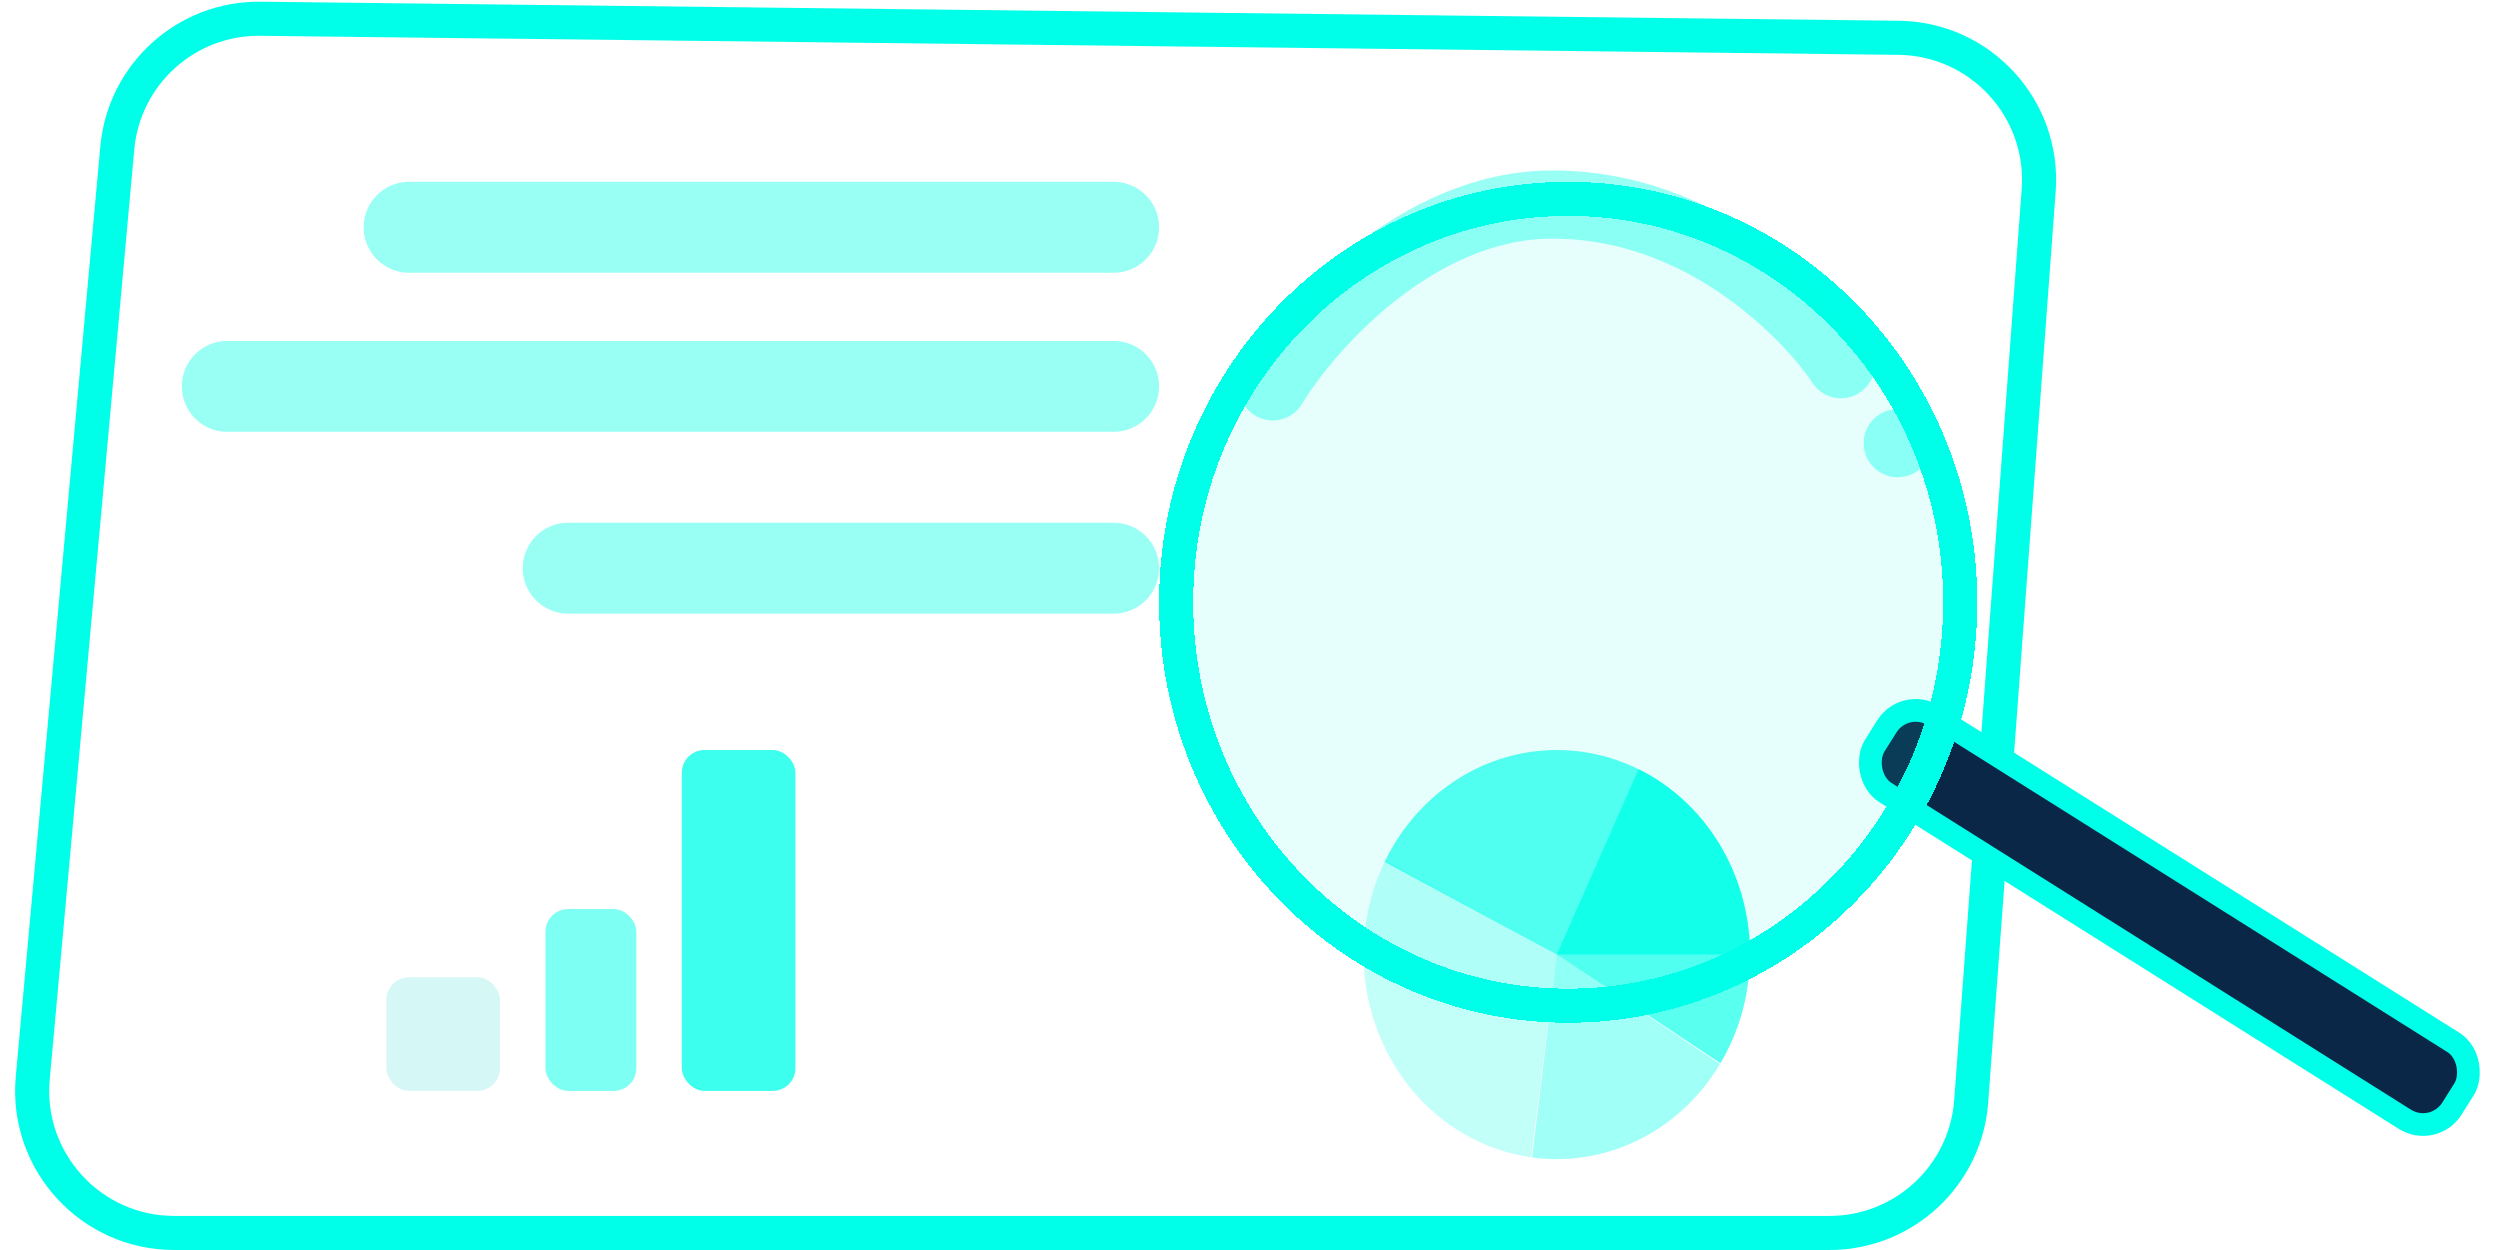 <svg width="110" height="55" viewBox="0 0 110 55" fill="none" xmlns="http://www.w3.org/2000/svg">
<path d="M18 10L49 10" stroke="#00FFE7" stroke-opacity="0.4" stroke-width="4" stroke-linecap="round"/>
<path d="M25 25L49 25" stroke="#00FFE7" stroke-opacity="0.4" stroke-width="4" stroke-linecap="round"/>
<path d="M10 17L49 17" stroke="#00FFE7" stroke-opacity="0.4" stroke-width="4" stroke-linecap="round"/>
<path d="M60.922 37.923C61.443 36.839 62.165 35.877 63.046 35.097C63.927 34.317 64.948 33.733 66.048 33.383C67.148 33.032 68.303 32.921 69.445 33.056C70.587 33.191 71.69 33.57 72.69 34.169C73.689 34.769 74.563 35.576 75.26 36.544C75.956 37.511 76.46 38.617 76.741 39.797C77.022 40.976 77.075 42.203 76.896 43.404C76.717 44.606 76.309 45.756 75.698 46.786L68.5 42L60.922 37.923Z" fill="#00FFE7" fill-opacity="0.65"/>
<path d="M77 42C77 40.288 76.539 38.611 75.67 37.166C74.801 35.722 73.561 34.57 72.096 33.845L68.5 42H77Z" fill="#00FFE8" fill-opacity="0.78"/>
<path d="M60.95 37.866C60.324 39.147 59.998 40.569 60 42.012C60.002 43.455 60.331 44.876 60.961 46.156C61.59 47.436 62.5 48.537 63.616 49.366C64.731 50.195 66.018 50.728 67.368 50.92L68.5 42L60.95 37.866Z" fill="#00FFE8" fill-opacity="0.24"/>
<path d="M67.41 50.926C69.014 51.145 70.644 50.876 72.109 50.149C73.573 49.422 74.811 48.267 75.677 46.822L68.5 42L67.41 50.926Z" fill="#00FFE8" fill-opacity="0.21"/>
<path d="M67.41 50.926C69.014 51.145 70.644 50.876 72.109 50.149C73.573 49.422 74.811 48.267 75.677 46.822L68.5 42L67.41 50.926Z" fill="#00FFE8" fill-opacity="0.21"/>
<rect x="30" y="33" width="5" height="15" rx="1" fill="#00FFE8" fill-opacity="0.76"/>
<rect x="24" y="40" width="4" height="8" rx="1" fill="#00FFE8" fill-opacity="0.51"/>
<rect x="17" y="43" width="5" height="5" rx="1" fill="#06CEC5" fill-opacity="0.17"/>
<path d="M5.161 6.509C5.457 3.262 8.198 0.787 11.458 0.825L83.541 1.663C87.146 1.705 89.968 4.78 89.702 8.375L86.732 48.462C86.49 51.725 83.772 54.25 80.499 54.25H7.665C3.99 54.25 1.108 51.094 1.441 47.434L5.161 6.509Z" stroke="#00FFE8" stroke-width="1.5"/>
<rect x="83.821" y="30.689" width="30" height="4" rx="1.5" transform="rotate(32.17 83.821 30.689)" fill="#0B2748" stroke="#00FFE8"/>
<g filter="url(#filter0_d_42_1443)">
<ellipse cx="69" cy="22.5" rx="18" ry="18.5" fill="#00FFE7" fill-opacity="0.1" shape-rendering="crispEdges"/>
<path d="M86.25 22.5C86.25 32.323 78.508 40.25 69 40.25C59.492 40.25 51.75 32.323 51.75 22.5C51.75 12.677 59.492 4.75 69 4.75C78.508 4.75 86.25 12.677 86.25 22.5Z" stroke="#00FFE8" stroke-width="1.5" shape-rendering="crispEdges"/>
</g>
<circle cx="83.5" cy="19.5" r="1.5" fill="#00FFE8" fill-opacity="0.4"/>
<path d="M56 17C57.628 14.333 62.367 9 68.305 9C75.727 9 80.414 15.049 81 16.024" stroke="#00FFE7" stroke-opacity="0.4" stroke-width="3" stroke-linecap="round"/>
<defs>
<filter id="filter0_d_42_1443" x="47" y="4" width="44" height="45" filterUnits="userSpaceOnUse" color-interpolation-filters="sRGB">
<feFlood flood-opacity="0" result="BackgroundImageFix"/>
<feColorMatrix in="SourceAlpha" type="matrix" values="0 0 0 0 0 0 0 0 0 0 0 0 0 0 0 0 0 0 127 0" result="hardAlpha"/>
<feOffset dy="4"/>
<feGaussianBlur stdDeviation="2"/>
<feComposite in2="hardAlpha" operator="out"/>
<feColorMatrix type="matrix" values="0 0 0 0 0 0 0 0 0 0 0 0 0 0 0 0 0 0 0.5 0"/>
<feBlend mode="normal" in2="BackgroundImageFix" result="effect1_dropShadow_42_1443"/>
<feBlend mode="normal" in="SourceGraphic" in2="effect1_dropShadow_42_1443" result="shape"/>
</filter>
</defs>
</svg>
